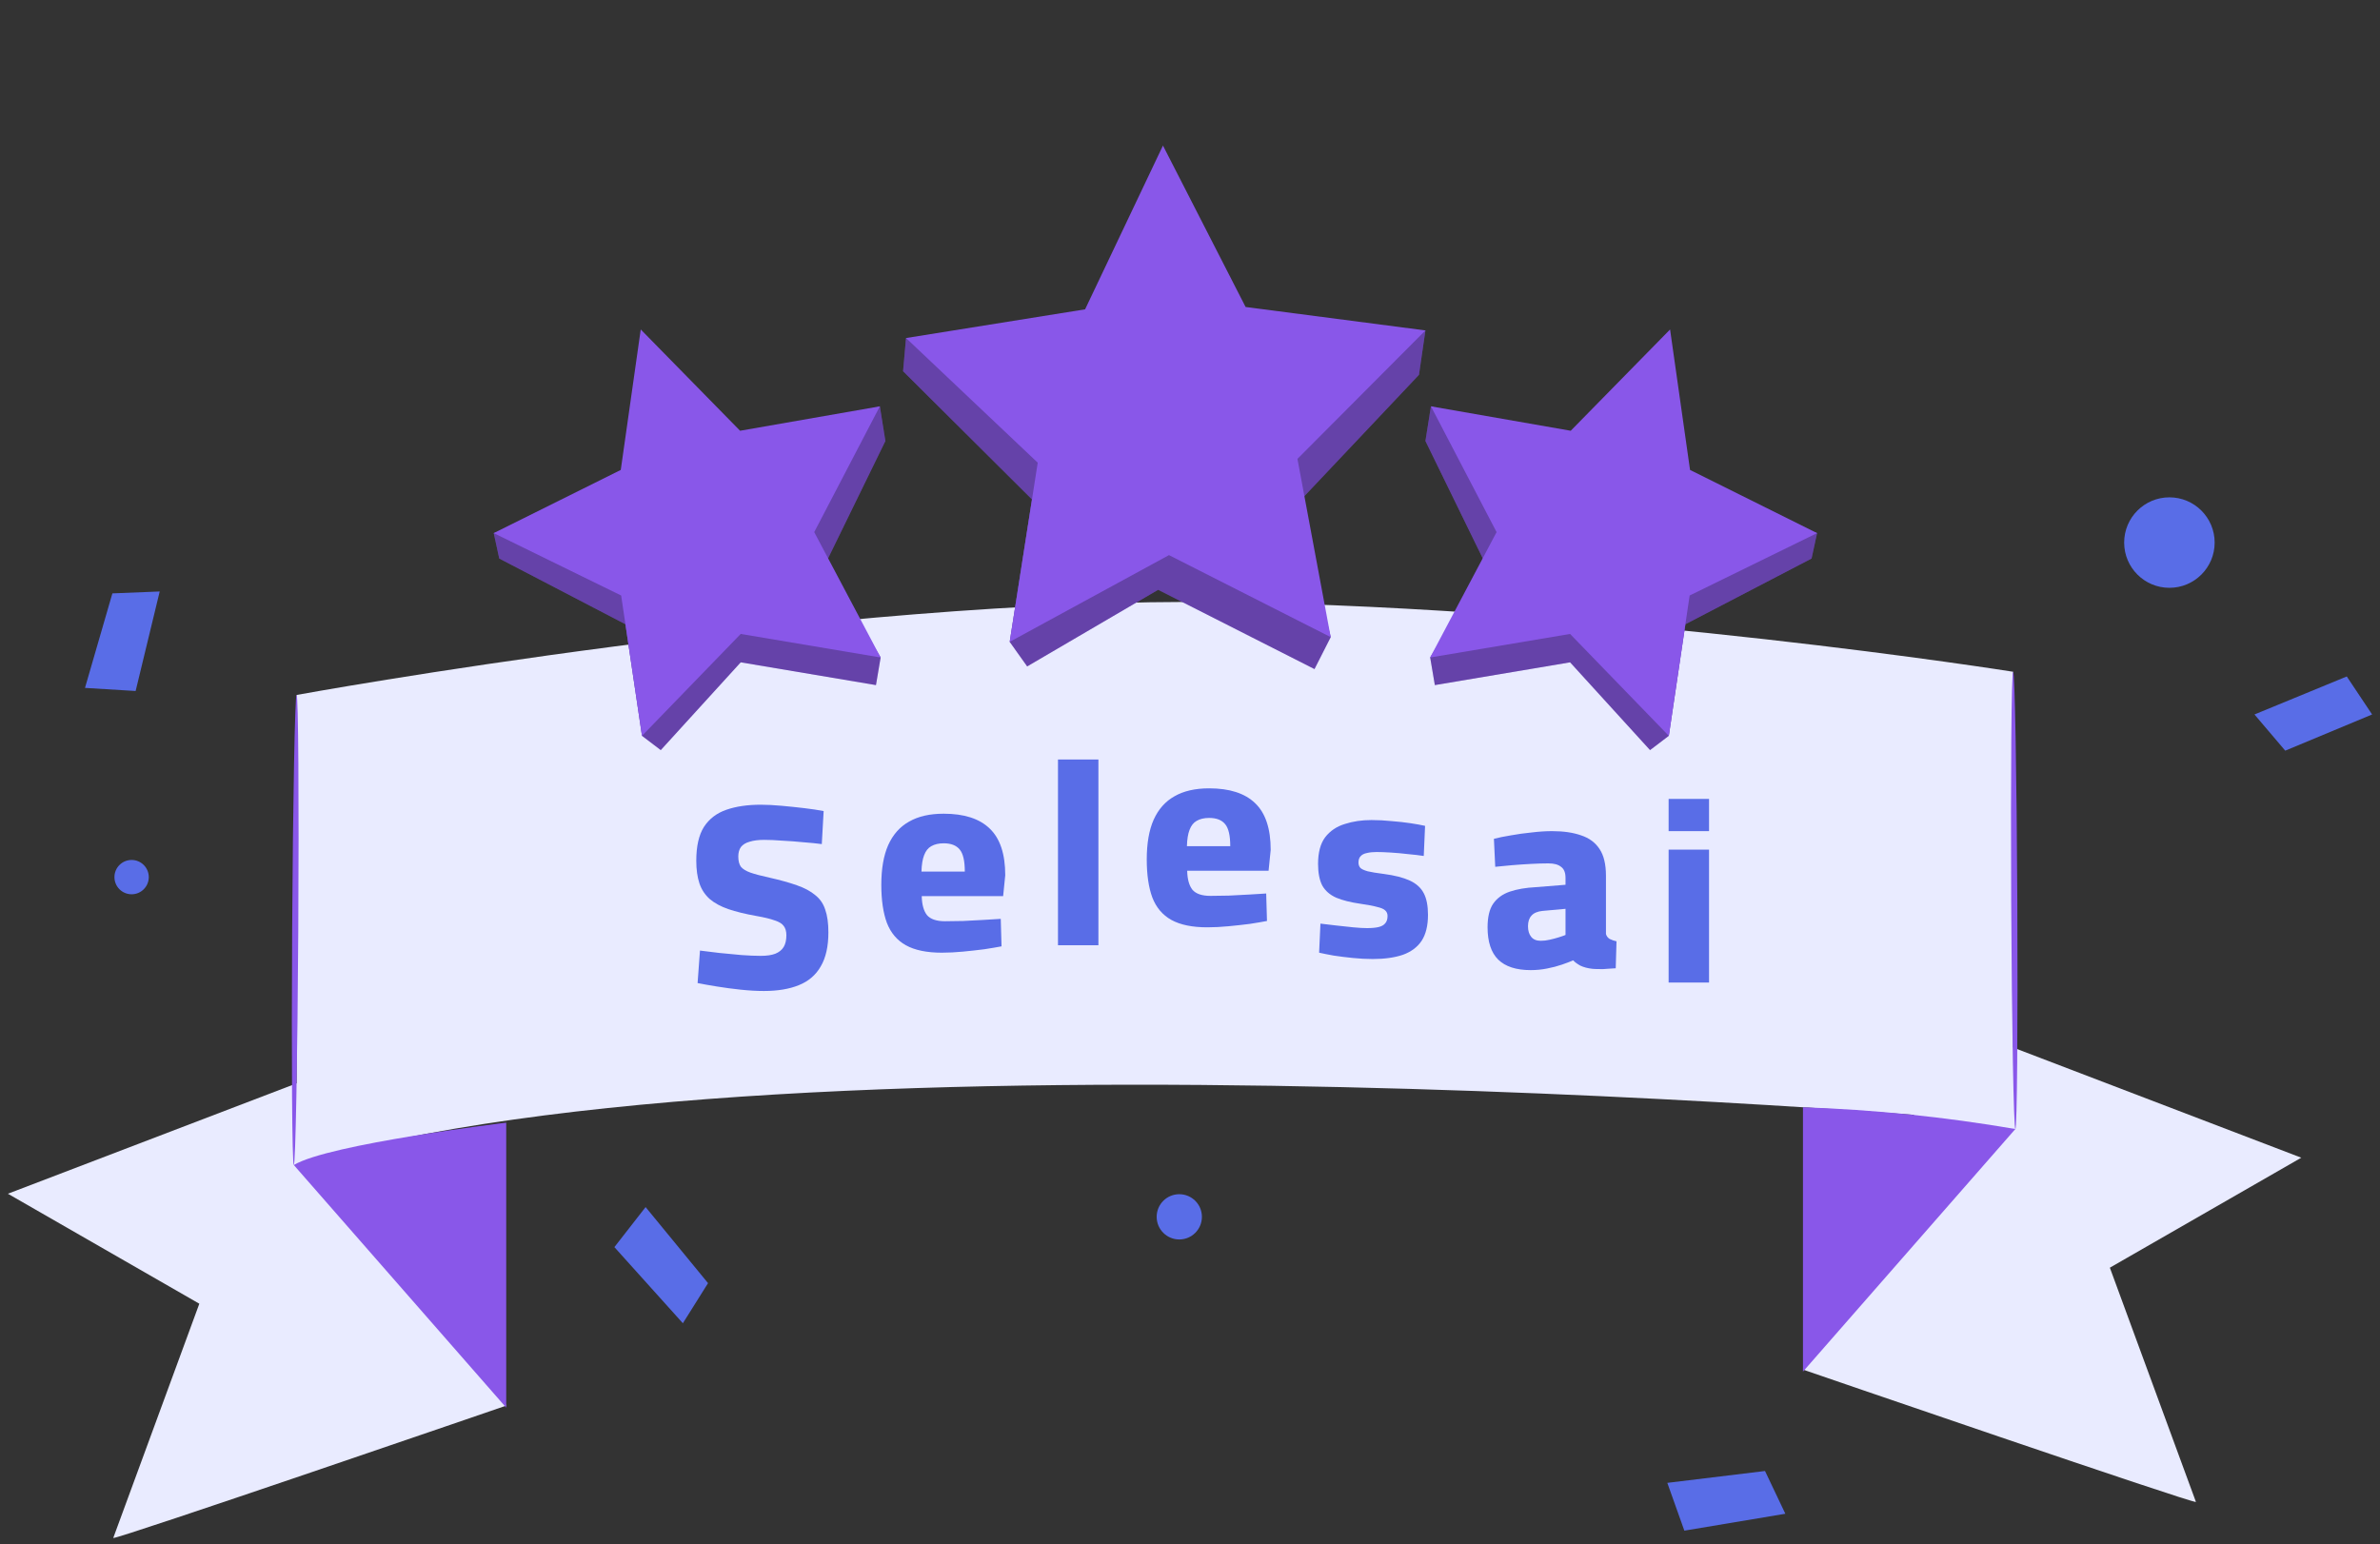 <svg width="188" height="122" viewBox="0 0 188 122" fill="none" xmlns="http://www.w3.org/2000/svg">
<rect x="0" y="0" width="188" height="122" fill="#333333" stroke="none"/>
<path d="M8.945 121.499C9.106 121.66 39.987 111.044 39.987 111.044L28.113 83.794L0.624 94.304L15.745 102.992L8.945 121.499Z" fill="#E9EBFF"/>
<path d="M23.43 92.006V54.901C23.43 54.901 66.031 47.114 96.722 47.572C127.413 48.031 159.021 53.069 159.021 53.069V88.69C159.021 88.69 62.825 80.096 23.43 92.006Z" fill="#E9EBFF"/>
<path d="M23.209 92.036L39.987 111.204V88.689C39.987 88.689 25.953 90.368 23.209 92.036Z" fill="#8957E9"/>
<path d="M23.43 54.898C23.564 54.899 23.623 63.213 23.562 73.467C23.5 83.724 23.342 92.035 23.208 92.035C23.074 92.034 23.016 83.721 23.077 73.464C23.139 63.212 23.297 54.898 23.43 54.898Z" fill="#8957E9"/>
<path d="M173.461 118.652C173.3 118.813 142.419 108.197 142.419 108.197L154.293 80.947L181.782 91.457L166.661 100.146L173.461 118.652Z" fill="#E9EBFF"/>
<path d="M159.196 89.191L142.419 108.359V87.473C148.011 87.66 153.604 88.232 159.196 89.191Z" fill="#8957E9"/>
<path d="M159.021 53.07C159.155 53.069 159.303 61.156 159.352 71.129C159.4 81.106 159.331 89.191 159.197 89.192C159.063 89.193 158.916 81.108 158.867 71.131C158.819 61.158 158.887 53.071 159.021 53.07Z" fill="#8957E9"/>
<path d="M178.084 56.442L180.514 59.301L187.376 56.442L185.375 53.44L178.084 56.442Z" fill="#596DE7"/>
<path d="M174.939 42.863C174.939 44.837 173.338 46.437 171.365 46.437C169.391 46.437 167.791 44.836 167.791 42.863C167.791 40.889 169.391 39.289 171.365 39.289C173.339 39.289 174.939 40.889 174.939 42.863Z" fill="#596DE7"/>
<path d="M94.941 96.128C94.941 97.115 94.141 97.916 93.154 97.916C92.168 97.916 91.367 97.116 91.367 96.128C91.367 95.141 92.167 94.341 93.154 94.341C94.141 94.342 94.941 95.141 94.941 96.128Z" fill="#596DE7"/>
<path d="M11.752 69.291C11.752 70.04 11.145 70.647 10.396 70.647C9.648 70.647 9.04 70.04 9.04 69.291C9.04 68.543 9.648 67.936 10.396 67.936C11.145 67.936 11.752 68.543 11.752 69.291Z" fill="#596DE7"/>
<path d="M6.713 54.344L10.714 54.588L12.615 46.726L8.877 46.877L6.713 54.344Z" fill="#596DE7"/>
<path d="M131.704 117.144L133.05 120.92L141.027 119.585L139.421 116.207L131.704 117.144Z" fill="#596DE7"/>
<path d="M50.997 95.358L48.532 98.521L53.941 104.535L55.929 101.367L50.997 95.358Z" fill="#596DE7"/>
<path d="M50.613 28.27L58.461 36.272L69.501 32.099L69.938 34.838L65.156 44.63L69.563 51.94L69.194 54.122L58.51 52.323L52.195 59.257L50.712 58.13L49.404 49.315L39.437 44.125L39 42.114L49.035 39.366L50.613 28.27Z" fill="#8957E9"/>
<g opacity="0.3">
<path d="M50.613 28.27L58.461 36.272L69.501 32.099L69.938 34.838L65.156 44.63L69.563 51.94L69.194 54.122L58.51 52.323L52.195 59.257L50.712 58.13L49.404 49.315L39.437 44.125L39 42.114L49.035 39.366L50.613 28.27Z" fill="#121212"/>
</g>
<path d="M50.613 26.027L58.461 34.029L69.501 32.1L64.317 42.036L69.563 51.941L58.51 50.081L50.712 58.131L49.066 47.044L39 42.115L49.035 37.124L50.613 26.027Z" fill="#8957E9"/>
<path d="M131.922 28.27L124.074 36.272L113.033 32.099L112.597 34.838L117.379 44.63L112.972 51.94L113.341 54.122L124.024 52.323L130.34 59.257L131.822 58.13L133.131 49.315L143.098 44.125L143.534 42.114L133.499 39.366L131.922 28.27Z" fill="#8957E9"/>
<g opacity="0.3">
<path d="M131.922 28.27L124.074 36.272L113.033 32.099L112.597 34.838L117.379 44.63L112.972 51.94L113.341 54.122L124.024 52.323L130.34 59.257L131.822 58.13L133.131 49.315L143.098 44.125L143.534 42.114L133.499 39.366L131.922 28.27Z" fill="#121212"/>
</g>
<path d="M131.922 26.027L124.074 34.029L113.033 32.1L118.218 42.036L112.971 51.941L124.024 50.081L131.822 58.131L133.468 47.044L143.534 42.115L133.499 37.124L131.922 26.027Z" fill="#8957E9"/>
<path d="M91.01 14.238L97.537 26.99L112.597 26.104L112.086 29.612L102.522 39.738L105.115 50.335L103.834 52.856L91.484 46.593L81.138 52.646L79.758 50.707L81.519 39.454L71.335 29.326L71.568 26.706L84.859 27.176L91.01 14.238Z" fill="#8957E9"/>
<g opacity="0.3">
<path d="M91.01 14.238L97.537 26.99L112.597 26.104L112.086 29.612L102.522 39.738L105.115 50.335L103.834 52.856L91.484 46.593L81.138 52.646L79.758 50.707L81.519 39.454L71.335 29.326L71.568 26.706L84.859 27.176L91.01 14.238Z" fill="#121212"/>
</g>
<path d="M91.864 11.499L98.392 24.251L112.597 26.103L102.487 36.252L105.115 50.333L92.339 43.854L79.758 50.706L81.972 36.552L71.569 26.705L85.713 24.437L91.864 11.499Z" fill="#8957E9"/>
<path d="M60.343 78.287C59.773 78.287 59.161 78.252 58.507 78.183C57.853 78.113 57.227 78.03 56.628 77.932C56.03 77.835 55.522 77.745 55.104 77.661L55.292 75.094C55.724 75.149 56.231 75.212 56.816 75.281C57.4 75.337 57.985 75.393 58.569 75.448C59.154 75.49 59.662 75.511 60.093 75.511C60.566 75.511 60.949 75.456 61.241 75.344C61.547 75.219 61.77 75.038 61.909 74.802C62.048 74.565 62.117 74.259 62.117 73.883C62.117 73.577 62.048 73.333 61.909 73.153C61.784 72.972 61.547 72.826 61.199 72.714C60.865 72.589 60.378 72.471 59.738 72.359C58.875 72.206 58.138 72.025 57.526 71.817C56.927 71.608 56.44 71.344 56.065 71.024C55.689 70.69 55.417 70.279 55.251 69.792C55.084 69.291 55 68.693 55 67.997C55 66.856 55.202 65.966 55.605 65.325C56.023 64.685 56.614 64.233 57.38 63.969C58.145 63.704 59.049 63.572 60.093 63.572C60.58 63.572 61.13 63.6 61.742 63.656C62.354 63.711 62.952 63.774 63.537 63.843C64.121 63.913 64.629 63.99 65.061 64.073L64.915 66.682C64.497 66.626 64.01 66.578 63.453 66.536C62.897 66.48 62.34 66.439 61.784 66.411C61.241 66.369 60.768 66.348 60.364 66.348C59.905 66.348 59.522 66.397 59.216 66.494C58.91 66.578 58.681 66.717 58.528 66.912C58.388 67.106 58.319 67.357 58.319 67.663C58.319 68.011 58.388 68.282 58.528 68.477C58.681 68.658 58.931 68.811 59.279 68.936C59.641 69.062 60.142 69.194 60.782 69.333C61.644 69.528 62.368 69.73 62.952 69.938C63.551 70.147 64.031 70.404 64.393 70.71C64.768 71.003 65.033 71.385 65.186 71.859C65.353 72.332 65.436 72.93 65.436 73.653C65.436 74.767 65.234 75.664 64.831 76.346C64.441 77.028 63.864 77.522 63.099 77.828C62.347 78.134 61.429 78.287 60.343 78.287Z" fill="#596DE7"/>
<path d="M74.396 75.261C73.213 75.261 72.267 75.066 71.558 74.676C70.862 74.287 70.361 73.695 70.055 72.902C69.763 72.109 69.616 71.107 69.616 69.896C69.616 68.63 69.797 67.587 70.159 66.766C70.535 65.931 71.084 65.311 71.808 64.908C72.532 64.49 73.443 64.282 74.542 64.282C76.156 64.282 77.367 64.671 78.174 65.451C78.995 66.23 79.406 67.461 79.406 69.145L79.239 70.794H72.81C72.824 71.462 72.963 71.963 73.227 72.297C73.506 72.617 73.979 72.777 74.647 72.777C75.078 72.777 75.558 72.77 76.087 72.756C76.63 72.728 77.165 72.7 77.694 72.672C78.223 72.645 78.675 72.617 79.051 72.589L79.113 74.76C78.752 74.829 78.299 74.906 77.757 74.989C77.214 75.059 76.65 75.121 76.066 75.177C75.482 75.233 74.925 75.261 74.396 75.261ZM72.789 68.853H76.212C76.212 68.018 76.08 67.441 75.816 67.12C75.551 66.787 75.127 66.62 74.542 66.62C74.153 66.62 73.826 66.696 73.561 66.849C73.311 66.988 73.123 67.225 72.998 67.559C72.873 67.879 72.803 68.31 72.789 68.853Z" fill="#596DE7"/>
<path d="M83.572 74.673V60H86.765V74.673H83.572Z" fill="#596DE7"/>
<path d="M95.364 73.257C94.181 73.257 93.235 73.062 92.525 72.672C91.83 72.283 91.329 71.692 91.023 70.898C90.731 70.105 90.584 69.103 90.584 67.893C90.584 66.626 90.765 65.583 91.127 64.762C91.503 63.927 92.052 63.308 92.776 62.904C93.5 62.487 94.411 62.278 95.51 62.278C97.124 62.278 98.335 62.668 99.142 63.447C99.963 64.226 100.374 65.458 100.374 67.141L100.207 68.79H93.778C93.792 69.458 93.931 69.959 94.195 70.293C94.474 70.613 94.947 70.773 95.615 70.773C96.046 70.773 96.526 70.766 97.055 70.752C97.597 70.724 98.133 70.697 98.662 70.669C99.191 70.641 99.643 70.613 100.019 70.585L100.081 72.756C99.72 72.826 99.267 72.902 98.725 72.986C98.182 73.055 97.618 73.118 97.034 73.173C96.45 73.229 95.893 73.257 95.364 73.257ZM93.757 66.849H97.18C97.18 66.014 97.048 65.437 96.784 65.117C96.519 64.783 96.095 64.616 95.51 64.616C95.121 64.616 94.794 64.692 94.529 64.845C94.279 64.984 94.091 65.221 93.966 65.555C93.841 65.875 93.771 66.306 93.757 66.849Z" fill="#596DE7"/>
<path d="M108.437 75.762C107.922 75.762 107.393 75.734 106.85 75.678C106.308 75.622 105.807 75.56 105.347 75.49C104.888 75.407 104.506 75.33 104.199 75.261L104.304 72.965C104.666 73.006 105.076 73.055 105.535 73.111C105.994 73.166 106.447 73.215 106.892 73.257C107.337 73.299 107.699 73.32 107.977 73.32C108.353 73.32 108.659 73.292 108.896 73.236C109.132 73.18 109.306 73.083 109.418 72.944C109.543 72.805 109.605 72.61 109.605 72.359C109.605 72.178 109.543 72.032 109.418 71.921C109.306 71.81 109.097 71.719 108.791 71.65C108.499 71.566 108.061 71.483 107.476 71.399C106.697 71.288 106.057 71.128 105.556 70.919C105.055 70.697 104.686 70.376 104.45 69.959C104.227 69.528 104.116 68.957 104.116 68.248C104.116 67.343 104.304 66.64 104.679 66.139C105.069 65.638 105.584 65.291 106.224 65.096C106.864 64.887 107.567 64.783 108.332 64.783C108.861 64.783 109.39 64.811 109.918 64.866C110.461 64.908 110.962 64.964 111.421 65.033C111.88 65.103 112.263 65.172 112.569 65.242L112.465 67.621C112.117 67.566 111.707 67.517 111.233 67.475C110.774 67.42 110.315 67.378 109.856 67.35C109.411 67.322 109.035 67.308 108.729 67.308C108.437 67.308 108.179 67.336 107.956 67.392C107.748 67.433 107.588 67.517 107.476 67.642C107.365 67.754 107.309 67.921 107.309 68.143C107.309 68.31 107.358 68.449 107.456 68.561C107.553 68.658 107.748 68.749 108.04 68.832C108.332 68.901 108.757 68.971 109.313 69.041C110.162 69.152 110.844 69.326 111.359 69.562C111.873 69.799 112.242 70.133 112.465 70.564C112.688 70.982 112.799 71.552 112.799 72.276C112.799 73.125 112.632 73.806 112.298 74.321C111.964 74.822 111.47 75.191 110.816 75.428C110.162 75.65 109.369 75.762 108.437 75.762Z" fill="#596DE7"/>
<path d="M120.908 76.638C119.767 76.638 118.911 76.36 118.341 75.803C117.784 75.247 117.506 74.398 117.506 73.257C117.506 72.45 117.652 71.831 117.944 71.399C118.25 70.954 118.689 70.634 119.259 70.439C119.83 70.244 120.518 70.126 121.325 70.084L123.663 69.896V69.354C123.663 68.936 123.545 68.644 123.308 68.477C123.086 68.296 122.752 68.206 122.306 68.206C121.903 68.206 121.444 68.22 120.929 68.248C120.414 68.275 119.906 68.31 119.405 68.352C118.904 68.394 118.473 68.435 118.111 68.477L118.007 66.265C118.382 66.167 118.828 66.077 119.343 65.993C119.871 65.896 120.421 65.819 120.991 65.764C121.562 65.694 122.098 65.659 122.599 65.659C123.503 65.659 124.268 65.771 124.895 65.993C125.535 66.202 126.022 66.564 126.356 67.079C126.69 67.58 126.857 68.282 126.857 69.187V73.779C126.898 73.946 126.996 74.078 127.149 74.175C127.316 74.259 127.497 74.321 127.691 74.363L127.629 76.492C127.42 76.506 127.197 76.52 126.961 76.534C126.724 76.562 126.502 76.569 126.293 76.555C126.084 76.555 125.91 76.548 125.771 76.534C125.409 76.492 125.096 76.409 124.832 76.283C124.581 76.144 124.394 76.005 124.268 75.866C124.046 75.963 123.754 76.075 123.392 76.2C123.03 76.325 122.633 76.43 122.202 76.513C121.785 76.597 121.353 76.638 120.908 76.638ZM121.701 74.321C121.938 74.321 122.174 74.294 122.411 74.238C122.661 74.182 122.898 74.12 123.12 74.05C123.343 73.981 123.524 73.918 123.663 73.862V71.796L121.826 71.963C121.437 72.005 121.151 72.13 120.971 72.338C120.79 72.533 120.699 72.812 120.699 73.173C120.699 73.521 120.783 73.8 120.95 74.008C121.117 74.217 121.367 74.321 121.701 74.321Z" fill="#596DE7"/>
<path d="M131.807 77.619V67.12H135V77.619H131.807ZM131.807 65.659V63.113H135V65.659H131.807Z" fill="#596DE7"/>
</svg>
